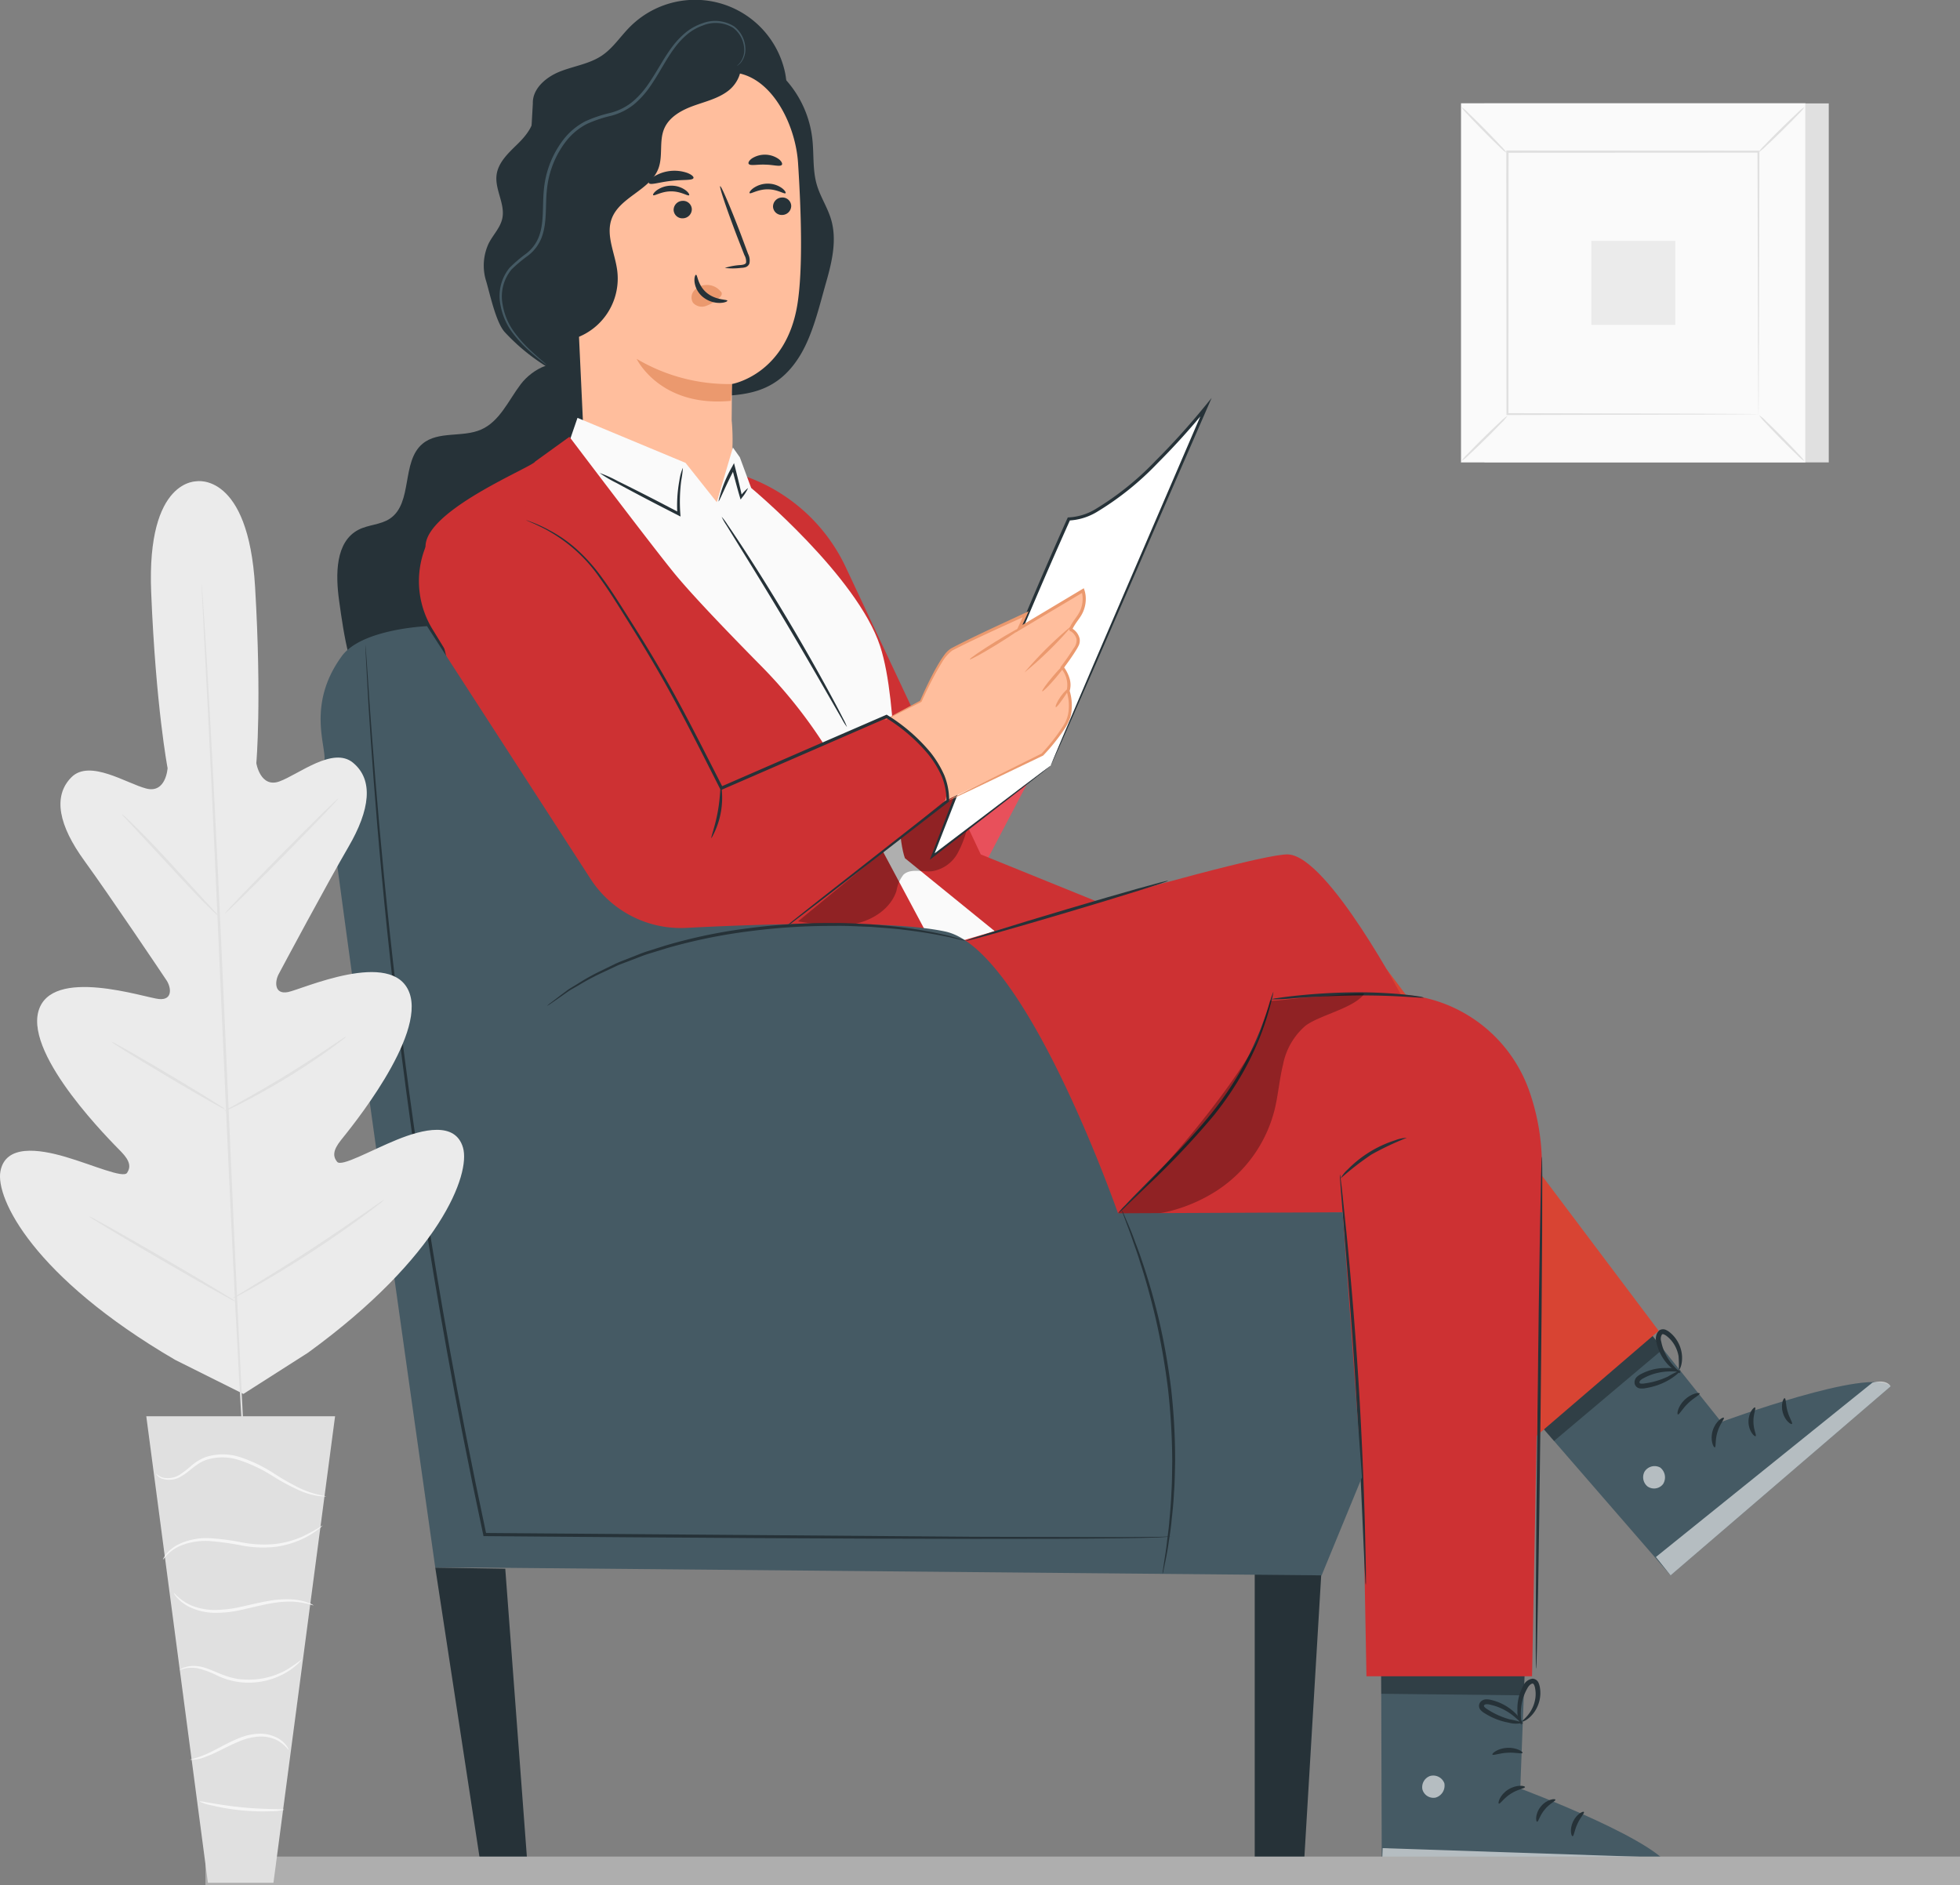 <svg xmlns="http://www.w3.org/2000/svg" width="345.175" height="331.917" viewBox="0 0 345.175 331.917">
  <rect x="0" y="0" width="345.175" height="331.917" fill="#808080" stroke="none"/>
  <g id="Group_3714" data-name="Group 3714" transform="translate(-173.325 -3823.083)">
    <g id="Group_3565" data-name="Group 3565" transform="translate(-1746 -609)">
      <g id="Group_2831" data-name="Group 2831" transform="translate(2119.315 4270.029)">
        <g id="Group_2817" data-name="Group 2817">
          <rect id="Rectangle_582" data-name="Rectangle 582" width="60.639" height="63.211" transform="translate(61.434 180.263)" fill="#e0e0e0"/>
        </g>
        <g id="Group_2818" data-name="Group 2818">
          <rect id="Rectangle_583" data-name="Rectangle 583" width="60.639" height="63.211" transform="translate(57.327 180.263)" fill="#fafafa"/>
          <path id="Path_5086" data-name="Path 5086" d="M117.985,243.493H57.309V180.244h60.676Zm-60.639-.037h60.6V180.283h-60.6Z" fill="#e0e0e0"/>
        </g>
        <g id="Group_2819" data-name="Group 2819">
          <rect id="Rectangle_584" data-name="Rectangle 584" width="44.336" height="46.216" transform="translate(65.479 188.761)" fill="#fafafa"/>
        </g>
        <g id="Group_2821" data-name="Group 2821">
          <g id="Group_2820" data-name="Group 2820">
            <path id="Path_5087" data-name="Path 5087" d="M65.479,235.284a7.206,7.206,0,0,1-1.094,1.272c-.708.747-1.7,1.758-2.818,2.857s-2.14,2.078-2.9,2.772a7.026,7.026,0,0,1-1.281,1.067,7.034,7.034,0,0,1,1.088-1.267c.708-.747,1.706-1.761,2.825-2.863s2.146-2.083,2.9-2.777A6.932,6.932,0,0,1,65.479,235.284Z" fill="#e0e0e0"/>
          </g>
        </g>
        <g id="Group_2823" data-name="Group 2823">
          <g id="Group_2822" data-name="Group 2822">
            <path id="Path_5088" data-name="Path 5088" d="M109.815,235.171a7.207,7.207,0,0,1,1.272,1.094c.747.708,1.758,1.7,2.857,2.818s2.078,2.141,2.772,2.9a7.039,7.039,0,0,1,1.067,1.281,7.034,7.034,0,0,1-1.267-1.088c-.748-.708-1.761-1.706-2.863-2.825s-2.083-2.146-2.777-2.9A6.9,6.9,0,0,1,109.815,235.171Z" fill="#e0e0e0"/>
          </g>
        </g>
        <g id="Group_2825" data-name="Group 2825">
          <g id="Group_2824" data-name="Group 2824">
            <path id="Path_5089" data-name="Path 5089" d="M109.693,188.884a7.249,7.249,0,0,1,1.094-1.272c.708-.747,1.7-1.758,2.818-2.857s2.14-2.078,2.9-2.772a7.026,7.026,0,0,1,1.281-1.067,7.033,7.033,0,0,1-1.088,1.267c-.708.748-1.706,1.761-2.825,2.863s-2.146,2.083-2.9,2.777A6.872,6.872,0,0,1,109.693,188.884Z" fill="#e0e0e0"/>
          </g>
        </g>
        <g id="Group_2827" data-name="Group 2827">
          <g id="Group_2826" data-name="Group 2826">
            <path id="Path_5090" data-name="Path 5090" d="M65.357,189a7.249,7.249,0,0,1-1.272-1.094c-.747-.708-1.758-1.7-2.857-2.818s-2.078-2.14-2.772-2.9a7.026,7.026,0,0,1-1.067-1.281A7.034,7.034,0,0,1,58.656,182c.748.708,1.761,1.706,2.863,2.824s2.083,2.146,2.778,2.9A6.856,6.856,0,0,1,65.357,189Z" fill="#e0e0e0"/>
          </g>
        </g>
        <g id="Group_2829" data-name="Group 2829">
          <g id="Group_2828" data-name="Group 2828">
            <path id="Path_5091" data-name="Path 5091" d="M109.693,234.977s-.006-.079-.01-.225,0-.37-.009-.645q-.007-.87-.02-2.495c-.011-2.189-.026-5.375-.045-9.419-.021-8.1-.051-19.625-.087-33.433l.171.171-44.21.025h0l.2-.2c-.01,16.963-.02,32.833-.028,46.216l-.168-.168,32.014.086,8.992.044,2.379.02.615.009c.139,0,.211.007.214.01a1.5,1.5,0,0,1-.195.009l-.6.009-2.347.02-8.954.044-32.122.086H65.31v-.169c-.008-13.383-.018-29.252-.028-46.216v-.2h.2l44.21.025h.171v.171c-.036,13.852-.065,25.421-.086,33.542-.02,4.028-.035,7.2-.045,9.38q-.014,1.6-.02,2.462c0,.267-.007.473-.01.626A1.317,1.317,0,0,1,109.693,234.977Z" fill="#e0e0e0"/>
          </g>
        </g>
        <g id="Group_2830" data-name="Group 2830">
          <rect id="Rectangle_585" data-name="Rectangle 585" width="14.794" height="14.794" transform="translate(80.25 204.472)" fill="#ebebeb"/>
        </g>
      </g>
      <g id="Character_1" transform="translate(1830.315 4275.553)">
        <g id="Group_3353" data-name="Group 3353" transform="translate(145.476 156.53)">
          <g id="Group_3247" data-name="Group 3247" transform="translate(2.94)">
            <g id="Group_3146" data-name="Group 3146">
              <g id="Group_3142" data-name="Group 3142" transform="translate(0 64.054)">
                <path id="Path_5177" data-name="Path 5177" d="M189.66,217.89c-2.574-2.488-6.971-.325-9.13,2.529s-3.69,6.534-6.97,7.97-7.545.2-10.3,2.487c-3.8,3.152-1.664,10.458-5.767,13.2-1.628,1.088-3.777,1.049-5.518,1.947-4.1,2.115-4.053,7.9-3.42,12.475.89,6.416,1.864,13.067,5.405,18.49s10.432,9.241,16.563,7.148c5.89-2.012,8.915-8.367,11.31-14.113q4.974-11.923,9.946-23.847c1.918-4.6,3.855-9.266,4.479-14.209s-.216-10.281-3.358-14.147" transform="translate(-148.242 -216.799)" fill="#263238"/>
              </g>
              <g id="Group_3144" data-name="Group 3144" transform="translate(33.556)">
                <g id="Group_3143" data-name="Group 3143">
                  <path id="Path_5178" data-name="Path 5178" d="M180.692,174.743c-.075-2.631,2.358-4.666,4.808-5.629s5.173-1.328,7.357-2.8c1.933-1.3,3.233-3.332,4.871-4.991a16.206,16.206,0,0,1,27.255,7.436c.941,3.748.3,8.179-2.656,10.67-3.429,2.891-8.512,2.249-12.906,1.35s-9.366-1.785-13.035.795c-2.212,1.556-3.48,4.086-4.833,6.429s-3.049,4.735-5.606,5.615-6.03-.64-6.13-3.342" transform="translate(-179.816 -156.53)" fill="#263238"/>
                </g>
              </g>
              <g id="Group_3145" data-name="Group 3145" transform="translate(25.801 7.893)">
                <path id="Path_5179" data-name="Path 5179" d="M181.327,175.721c.289,2.206-1.306,4.181-2.9,5.738s-3.385,3.21-3.664,5.416c-.327,2.577,1.554,5.116,1.009,7.657-.346,1.613-1.6,2.856-2.362,4.319a9.172,9.172,0,0,0-.468,6.763c.656,2.221,1.7,7.182,3.243,8.908A35.65,35.65,0,0,0,193.5,224.851c6.243,1.434,12.727,1.442,19.12,1.049,5.234-.322,11.253-.082,15.613-7.282,2.258-3.729,3.378-8.687,4.578-12.879,1.034-3.609,1.928-7.474.853-11.07-.626-2.1-1.886-3.959-2.5-6.058-.772-2.621-.49-5.424-.8-8.14a18.674,18.674,0,0,0-26.57-14.745" transform="translate(-172.519 -163.956)" fill="#263238"/>
              </g>
            </g>
            <g id="Group_3246" data-name="Group 3246" transform="translate(28.588 3.7)">
              <g id="Group_3147" data-name="Group 3147" transform="translate(12.291 9.046)">
                <path id="Path_5180" data-name="Path 5180" d="M226.966,184.48c-.49-7.51-5.487-16.716-12.97-15.907l-23.358,5.958a4.4,4.4,0,0,0-3.93,4.475l2.626,56.35-.162.035s5.324,15.9,20.769,11.039c3.063-.963,4.461-4.313,5.068-7.758l.158.02c.005-.409.011-.79.016-1.181a36.884,36.884,0,0,0,.091-7.738h0c.044-4.55.039-6.416.041-6.374,0,0,9.593-1.614,11.554-14.139C227.845,203.033,227.51,192.824,226.966,184.48Z" transform="translate(-186.706 -168.523)" fill="#ffbe9d"/>
              </g>
              <g id="Group_3243" data-name="Group 3243" transform="translate(7.48 6.375)">
                <g id="Group_3240" data-name="Group 3240" transform="translate(16.643 17.16)">
                  <g id="Group_3239" data-name="Group 3239">
                    <g id="Group_3238" data-name="Group 3238">
                      <g id="Group_3237" data-name="Group 3237">
                        <g id="Group_3220" data-name="Group 3220" transform="translate(0 5.102)">
                          <g id="Group_3219" data-name="Group 3219">
                            <g id="Group_3218" data-name="Group 3218">
                              <g id="Group_3165" data-name="Group 3165" transform="translate(19.877)">
                                <g id="Group_3155" data-name="Group 3155" transform="translate(4.142 2.436)">
                                  <g id="Group_3154" data-name="Group 3154">
                                    <g id="Group_3153" data-name="Group 3153">
                                      <g id="Group_3152" data-name="Group 3152">
                                        <g id="Group_3151" data-name="Group 3151">
                                          <g id="Group_3150" data-name="Group 3150">
                                            <g id="Group_3149" data-name="Group 3149">
                                              <g id="Group_3148" data-name="Group 3148">
                                                <path id="Path_5181" data-name="Path 5181" d="M223.644,190.7a1.606,1.606,0,0,1-1.545,1.624,1.537,1.537,0,0,1-1.659-1.444,1.605,1.605,0,0,1,1.543-1.624A1.537,1.537,0,0,1,223.644,190.7Z" transform="translate(-220.439 -189.249)" fill="#263238"/>
                                              </g>
                                            </g>
                                          </g>
                                        </g>
                                      </g>
                                    </g>
                                  </g>
                                </g>
                                <g id="Group_3164" data-name="Group 3164">
                                  <g id="Group_3163" data-name="Group 3163">
                                    <g id="Group_3162" data-name="Group 3162">
                                      <g id="Group_3161" data-name="Group 3161">
                                        <g id="Group_3160" data-name="Group 3160">
                                          <g id="Group_3159" data-name="Group 3159">
                                            <g id="Group_3158" data-name="Group 3158">
                                              <g id="Group_3157" data-name="Group 3157">
                                                <g id="Group_3156" data-name="Group 3156">
                                                  <path id="Path_5182" data-name="Path 5182" d="M222.889,188.638c-.2.209-1.417-.688-3.145-.679-1.726-.017-2.992.876-3.181.664-.091-.094.111-.472.661-.876a4.413,4.413,0,0,1,2.545-.791,4.241,4.241,0,0,1,2.5.8C222.806,188.165,222.987,188.544,222.889,188.638Z" transform="translate(-216.542 -186.957)" fill="#263238"/>
                                                </g>
                                              </g>
                                            </g>
                                          </g>
                                        </g>
                                      </g>
                                    </g>
                                  </g>
                                </g>
                              </g>
                              <g id="Group_3183" data-name="Group 3183" transform="translate(2.893 0.359)">
                                <g id="Group_3173" data-name="Group 3173" transform="translate(3.622 2.67)">
                                  <g id="Group_3172" data-name="Group 3172">
                                    <g id="Group_3171" data-name="Group 3171">
                                      <g id="Group_3170" data-name="Group 3170">
                                        <g id="Group_3169" data-name="Group 3169">
                                          <g id="Group_3168" data-name="Group 3168">
                                            <g id="Group_3167" data-name="Group 3167">
                                              <g id="Group_3166" data-name="Group 3166">
                                                <path id="Path_5183" data-name="Path 5183" d="M207.174,191.255a1.606,1.606,0,0,1-1.545,1.624,1.537,1.537,0,0,1-1.659-1.444,1.605,1.605,0,0,1,1.543-1.624A1.536,1.536,0,0,1,207.174,191.255Z" transform="translate(-203.969 -189.807)" fill="#263238"/>
                                              </g>
                                            </g>
                                          </g>
                                        </g>
                                      </g>
                                    </g>
                                  </g>
                                </g>
                                <g id="Group_3182" data-name="Group 3182">
                                  <g id="Group_3181" data-name="Group 3181">
                                    <g id="Group_3180" data-name="Group 3180">
                                      <g id="Group_3179" data-name="Group 3179">
                                        <g id="Group_3178" data-name="Group 3178">
                                          <g id="Group_3177" data-name="Group 3177">
                                            <g id="Group_3176" data-name="Group 3176">
                                              <g id="Group_3175" data-name="Group 3175">
                                                <g id="Group_3174" data-name="Group 3174">
                                                  <path id="Path_5184" data-name="Path 5184" d="M206.908,188.976c-.2.209-1.419-.688-3.146-.679-1.726-.017-2.992.876-3.18.664-.091-.094.108-.472.661-.875a4.405,4.405,0,0,1,2.545-.792,4.236,4.236,0,0,1,2.5.8C206.824,188.5,207.006,188.883,206.908,188.976Z" transform="translate(-200.561 -187.295)" fill="#263238"/>
                                                </g>
                                              </g>
                                            </g>
                                          </g>
                                        </g>
                                      </g>
                                    </g>
                                  </g>
                                </g>
                              </g>
                              <g id="Group_3192" data-name="Group 3192" transform="translate(14.698 0.445)">
                                <g id="Group_3191" data-name="Group 3191">
                                  <g id="Group_3190" data-name="Group 3190">
                                    <g id="Group_3189" data-name="Group 3189">
                                      <g id="Group_3188" data-name="Group 3188">
                                        <g id="Group_3187" data-name="Group 3187">
                                          <g id="Group_3186" data-name="Group 3186">
                                            <g id="Group_3185" data-name="Group 3185">
                                              <g id="Group_3184" data-name="Group 3184">
                                                <path id="Path_5185" data-name="Path 5185" d="M212.51,201.773a11.4,11.4,0,0,1,2.806-.512c.441-.047.859-.135.932-.437a2.243,2.243,0,0,0-.3-1.307q-.627-1.6-1.313-3.357c-1.823-4.779-3.143-8.71-2.95-8.782s1.828,3.744,3.651,8.524q.658,1.768,1.257,3.378a2.552,2.552,0,0,1,.233,1.731,1.105,1.105,0,0,1-.725.646,3,3,0,0,1-.749.106A11.3,11.3,0,0,1,212.51,201.773Z" transform="translate(-211.669 -187.376)" fill="#263238"/>
                                              </g>
                                            </g>
                                          </g>
                                        </g>
                                      </g>
                                    </g>
                                  </g>
                                </g>
                              </g>
                              <g id="Group_3200" data-name="Group 3200" transform="translate(0 30.851)">
                                <g id="Group_3199" data-name="Group 3199">
                                  <g id="Group_3198" data-name="Group 3198">
                                    <g id="Group_3197" data-name="Group 3197">
                                      <g id="Group_3196" data-name="Group 3196">
                                        <g id="Group_3195" data-name="Group 3195">
                                          <g id="Group_3194" data-name="Group 3194">
                                            <g id="Group_3193" data-name="Group 3193">
                                              <path id="Path_5186" data-name="Path 5186" d="M214.617,220.421a31.847,31.847,0,0,1-16.778-4.436s4.087,8.592,16.616,7.393Z" transform="translate(-197.839 -215.985)" fill="#eb996e"/>
                                            </g>
                                          </g>
                                        </g>
                                      </g>
                                    </g>
                                  </g>
                                </g>
                              </g>
                              <g id="Group_3208" data-name="Group 3208" transform="translate(9.665 17.838)">
                                <g id="Group_3207" data-name="Group 3207">
                                  <g id="Group_3206" data-name="Group 3206">
                                    <g id="Group_3205" data-name="Group 3205">
                                      <g id="Group_3204" data-name="Group 3204">
                                        <g id="Group_3203" data-name="Group 3203">
                                          <g id="Group_3202" data-name="Group 3202">
                                            <g id="Group_3201" data-name="Group 3201">
                                              <path id="Path_5187" data-name="Path 5187" d="M212.085,204.91a3.114,3.114,0,0,0-2.793-1.15,2.843,2.843,0,0,0-1.961,1.057,1.8,1.8,0,0,0-.133,2.06,2.089,2.089,0,0,0,2.266.568,6.528,6.528,0,0,0,2.205-1.323,1.909,1.909,0,0,0,.492-.512.577.577,0,0,0,0-.643" transform="translate(-206.933 -203.741)" fill="#eb996e"/>
                                            </g>
                                          </g>
                                        </g>
                                      </g>
                                    </g>
                                  </g>
                                </g>
                              </g>
                              <g id="Group_3217" data-name="Group 3217" transform="translate(10.177 16.048)">
                                <g id="Group_3216" data-name="Group 3216">
                                  <g id="Group_3215" data-name="Group 3215">
                                    <g id="Group_3214" data-name="Group 3214">
                                      <g id="Group_3213" data-name="Group 3213">
                                        <g id="Group_3212" data-name="Group 3212">
                                          <g id="Group_3211" data-name="Group 3211">
                                            <g id="Group_3210" data-name="Group 3210">
                                              <g id="Group_3209" data-name="Group 3209">
                                                <path id="Path_5188" data-name="Path 5188" d="M207.695,202.057c.281-.017.288,1.859,1.9,3.187s3.6,1.117,3.619,1.378c.027.118-.444.366-1.288.39a4.674,4.674,0,0,1-3.022-1.045,4.07,4.07,0,0,1-1.471-2.672C207.358,202.512,207.566,202.046,207.695,202.057Z" transform="translate(-207.415 -202.057)" fill="#263238"/>
                                              </g>
                                            </g>
                                          </g>
                                        </g>
                                      </g>
                                    </g>
                                  </g>
                                </g>
                              </g>
                            </g>
                          </g>
                        </g>
                        <g id="Group_3228" data-name="Group 3228" transform="translate(2.126 2.828)">
                          <g id="Group_3227" data-name="Group 3227">
                            <g id="Group_3226" data-name="Group 3226">
                              <g id="Group_3225" data-name="Group 3225">
                                <g id="Group_3224" data-name="Group 3224">
                                  <g id="Group_3223" data-name="Group 3223">
                                    <g id="Group_3222" data-name="Group 3222">
                                      <g id="Group_3221" data-name="Group 3221">
                                        <path id="Path_5189" data-name="Path 5189" d="M207.724,186.105c-.169.47-1.895.251-3.922.5-2.032.208-3.666.806-3.936.385-.12-.2.164-.644.824-1.1a6.875,6.875,0,0,1,5.987-.674C207.422,185.514,207.8,185.882,207.724,186.105Z" transform="translate(-199.84 -184.817)" fill="#263238"/>
                                      </g>
                                    </g>
                                  </g>
                                </g>
                              </g>
                            </g>
                          </g>
                        </g>
                        <g id="Group_3236" data-name="Group 3236" transform="translate(19.693)">
                          <g id="Group_3235" data-name="Group 3235">
                            <g id="Group_3234" data-name="Group 3234">
                              <g id="Group_3233" data-name="Group 3233">
                                <g id="Group_3232" data-name="Group 3232">
                                  <g id="Group_3231" data-name="Group 3231">
                                    <g id="Group_3230" data-name="Group 3230">
                                      <g id="Group_3229" data-name="Group 3229">
                                        <path id="Path_5190" data-name="Path 5190" d="M222.254,183.939c-.3.393-1.494-.012-2.926-.028-1.43-.067-2.643.269-2.923-.14-.123-.2.067-.592.6-.965a4.238,4.238,0,0,1,4.712.135C222.221,183.344,222.387,183.748,222.254,183.939Z" transform="translate(-216.369 -182.156)" fill="#263238"/>
                                      </g>
                                    </g>
                                  </g>
                                </g>
                              </g>
                            </g>
                          </g>
                        </g>
                      </g>
                    </g>
                  </g>
                </g>
                <g id="Group_3242" data-name="Group 3242">
                  <g id="Group_3241" data-name="Group 3241">
                    <path id="Path_5191" data-name="Path 5191" d="M182.179,215.882a11.118,11.118,0,0,0,13.226-12.3c-.389-3.076-2.047-6.2-.981-9.114,1.409-3.848,6.8-5.032,8.236-8.872.832-2.232.085-4.843,1.029-7.03.886-2.057,3.05-3.24,5.157-4s4.365-1.287,6.133-2.661,2.872-3.968,1.73-5.9a118.636,118.636,0,0,0-27.36,6.648c-2.044.763-4.19,1.68-5.4,3.5-1.279,1.923-1.218,4.405-1.11,6.71q.788,16.865,1.574,33.728" transform="translate(-182.179 -166.01)" fill="#263238"/>
                  </g>
                </g>
              </g>
              <g id="Group_3245" data-name="Group 3245">
                <g id="Group_3244" data-name="Group 3244">
                  <path id="Path_5192" data-name="Path 5192" d="M183.406,220.563a.792.792,0,0,1-.2-.13l-.557-.424c-.485-.379-1.2-.943-2.075-1.717a22.071,22.071,0,0,1-2.944-3.1,11.551,11.551,0,0,1-2.341-5.155,7.835,7.835,0,0,1,1.615-6.588,25.3,25.3,0,0,1,2.917-2.487,6.806,6.806,0,0,0,2.275-3.1c.927-2.553.513-5.508.871-8.528a16.977,16.977,0,0,1,3.55-8.628,11.71,11.71,0,0,1,3.713-3.034,22.941,22.941,0,0,1,4.382-1.479,10.2,10.2,0,0,0,3.845-1.895,15.105,15.105,0,0,0,2.791-3.078c1.572-2.234,2.736-4.615,4.233-6.6a14.309,14.309,0,0,1,2.468-2.62,9.417,9.417,0,0,1,2.925-1.593,6.234,6.234,0,0,1,5.561.554,5.12,5.12,0,0,1,1.975,3.748,3.733,3.733,0,0,1-.754,2.578,2.346,2.346,0,0,1-.51.489.8.8,0,0,1-.2.133c-.005-.007.05-.067.164-.176a2.758,2.758,0,0,0,.458-.512,3.714,3.714,0,0,0,.628-2.5,4.924,4.924,0,0,0-1.941-3.513,5.928,5.928,0,0,0-5.258-.436,9.064,9.064,0,0,0-2.782,1.555,14.017,14.017,0,0,0-2.368,2.56c-1.452,1.952-2.591,4.327-4.185,6.619a15.574,15.574,0,0,1-2.876,3.195,10.719,10.719,0,0,1-4.023,2,22.715,22.715,0,0,0-4.284,1.449,11.187,11.187,0,0,0-3.538,2.9A16.517,16.517,0,0,0,183.5,189.4c-.365,2.921.058,5.92-.93,8.635a7.3,7.3,0,0,1-2.443,3.3,25.437,25.437,0,0,0-2.885,2.419,7.452,7.452,0,0,0-1.571,6.222,11.318,11.318,0,0,0,2.2,5.032,23.052,23.052,0,0,0,2.841,3.124c.851.795,1.54,1.385,2,1.792A6.224,6.224,0,0,1,183.406,220.563Z" transform="translate(-175.141 -160.012)" fill="#455a64"/>
                </g>
              </g>
            </g>
          </g>
          <g id="Group_3252" data-name="Group 3252" transform="translate(18.468 73.577)">
            <path id="Path_5193" data-name="Path 5193" d="M256.759,301.6l18.446-35.112-9.049-9.718-23.283,22.388,6.531,17.981Z" transform="translate(-157.828 -223.813)" fill="#e8505b"/>
            <path id="Path_5194" data-name="Path 5194" d="M216.061,235.518h0a30.859,30.859,0,0,1,17.447,15.9l23.789,50.6,20.488,8.31-18.041,5.2-16.069-11.783Z" transform="translate(-159.512 -225.147)" fill="#cd3133"/>
            <path id="Path_5195" data-name="Path 5195" d="M261.672,316.136l-8.632,6.654L209.979,278.5l-24.618-44.466,2.846-8.271,19.032,7.927,5.5,6.925,2.839-9.636,1.222,1.731,1.986,5.385s18.689,15.549,22.721,27.876c3.366,10.29,2.312,31.55,4.362,37.326Z" transform="translate(-161.439 -225.76)" fill="#fafafa"/>
            <path id="Path_5196" data-name="Path 5196" d="M182.165,233.257c-.288.865-18.408,8.144-19.274,14.489s13.021,55.4,13.021,55.4l22.012,19.447h56.528L236.52,289.021A85.193,85.193,0,0,0,222.01,269.3c-5.307-5.377-11.729-12.029-15.034-16-3.583-4.3-18.773-24.4-18.773-24.4Z" transform="translate(-162.853 -225.563)" fill="#cd3133"/>
            <g id="Group_3248" data-name="Group 3248" transform="translate(30.653 8.783)">
              <path id="Path_5197" data-name="Path 5197" d="M191.7,234.943a22.114,22.114,0,0,1,3.2,1.437c1.946.951,4.618,2.3,7.552,3.818l3.329,1.739-.383.252a24.137,24.137,0,0,1,.358-5.924,8.308,8.308,0,0,1,.621-2.24,21.275,21.275,0,0,1-.3,2.291,28.944,28.944,0,0,0-.156,5.837l.036.466-.419-.215-3.342-1.714c-2.934-1.519-5.578-2.922-7.478-3.962A22.181,22.181,0,0,1,191.7,234.943Z" transform="translate(-191.694 -234.024)" fill="#263238"/>
            </g>
            <g id="Group_3249" data-name="Group 3249" transform="translate(51.584 7.967)">
              <path id="Path_5198" data-name="Path 5198" d="M216.619,237.643a7.558,7.558,0,0,1-1.093,1.72l-.227.317-.115-.389c-.36-1.211-.823-2.9-1.3-4.775-.037-.146-.073-.29-.108-.425l.512.061c-1.7,3.211-2.738,5.9-2.885,5.846a22.249,22.249,0,0,1,2.4-6.1l.334-.638.179.7c.034.135.071.28.108.425.477,1.875.879,3.579,1.141,4.815l-.342-.072A7.5,7.5,0,0,1,216.619,237.643Z" transform="translate(-211.389 -233.256)" fill="#263238"/>
            </g>
            <g id="Group_3250" data-name="Group 3250" transform="translate(52.147 17.413)">
              <path id="Path_5199" data-name="Path 5199" d="M234,279.176a9.955,9.955,0,0,1-.9-1.437c-.593-1.031-1.37-2.377-2.305-4-1.94-3.385-4.632-8.052-7.678-13.163s-5.875-9.7-7.931-13.016c-.985-1.6-1.8-2.921-2.425-3.932a10.019,10.019,0,0,1-.834-1.478,9.974,9.974,0,0,1,1.015,1.361c.624.9,1.5,2.207,2.575,3.84,2.142,3.264,5.024,7.824,8.076,12.943s5.691,9.819,7.544,13.256c.928,1.717,1.662,3.116,2.153,4.092A9.986,9.986,0,0,1,234,279.176Z" transform="translate(-211.919 -242.144)" fill="#263238"/>
            </g>
            <g id="Group_3251" data-name="Group 3251" transform="translate(64.297 65.944)" opacity="0.3">
              <path id="Path_5200" data-name="Path 5200" d="M224.572,310.506c3.284.557,6.652,1.115,9.924.491s6.481-2.686,7.506-5.855a6.2,6.2,0,0,1,1.226-2.831c1.264-1.169,3.277-.451,4.991-.607a6.275,6.275,0,0,0,4.551-3.186,18.541,18.541,0,0,0,1.9-5.415,8.257,8.257,0,0,0,.337-2.812,2.805,2.805,0,0,0-1.47-2.289c-1.294-.583-2.754.266-3.907,1.1-9.319,6.713-17.813,14.49-26.283,22.247" transform="translate(-223.351 -287.809)"/>
            </g>
          </g>
          <g id="Group_3291" data-name="Group 3291" transform="translate(210.831 229.811)">
            <g id="Group_3279" data-name="Group 3279">
              <g id="Group_3255" data-name="Group 3255">
                <g id="Group_3254" data-name="Group 3254">
                  <g id="Group_3253" data-name="Group 3253">
                    <path id="Path_5201" data-name="Path 5201" d="M363.252,372.764l16.429,20.579s26.435-9.786,29.841-6.278l-38.759,33.284-26.912-31.015Z" transform="translate(-343.851 -372.764)" fill="#455a64"/>
                  </g>
                </g>
              </g>
              <g id="Group_3259" data-name="Group 3259" transform="translate(22.077 28.362)" opacity="0.6">
                <g id="Group_3258" data-name="Group 3258">
                  <g id="Group_3257" data-name="Group 3257">
                    <g id="Group_3256" data-name="Group 3256">
                      <path id="Path_5202" data-name="Path 5202" d="M364.949,400.281a2.087,2.087,0,0,0,.457,2.746,2.007,2.007,0,0,0,2.726-.428,2.2,2.2,0,0,0-.5-2.906,2.082,2.082,0,0,0-2.787.761" transform="translate(-364.624 -399.451)" fill="#fff"/>
                    </g>
                  </g>
                </g>
              </g>
              <g id="Group_3262" data-name="Group 3262" transform="translate(24.322 13.456)" opacity="0.6">
                <g id="Group_3261" data-name="Group 3261">
                  <g id="Group_3260" data-name="Group 3260">
                    <path id="Path_5203" data-name="Path 5203" d="M369.326,419.556l-2.59-3.233,38.13-30.705s2.37-.731,3.218.651Z" transform="translate(-366.736 -385.425)" fill="#fff"/>
                  </g>
                </g>
              </g>
              <g id="Group_3266" data-name="Group 3266" transform="translate(34.139 19.809)">
                <g id="Group_3265" data-name="Group 3265">
                  <g id="Group_3264" data-name="Group 3264">
                    <g id="Group_3263" data-name="Group 3263">
                      <path id="Path_5204" data-name="Path 5204" d="M378.123,391.437c.156.194-.716,1.093-1.125,2.5-.445,1.4-.221,2.629-.46,2.7-.206.113-.9-1.26-.371-2.957C376.676,391.985,378.015,391.228,378.123,391.437Z" transform="translate(-375.973 -391.403)" fill="#263238"/>
                    </g>
                  </g>
                </g>
              </g>
              <g id="Group_3270" data-name="Group 3270" transform="translate(40.63 18.014)">
                <g id="Group_3269" data-name="Group 3269">
                  <g id="Group_3268" data-name="Group 3268">
                    <g id="Group_3267" data-name="Group 3267">
                      <path id="Path_5205" data-name="Path 5205" d="M383.248,389.733c.2.147-.342,1.172-.3,2.524.005,1.354.587,2.359.39,2.512-.152.183-1.235-.814-1.258-2.5S383.09,389.556,383.248,389.733Z" transform="translate(-382.081 -389.714)" fill="#263238"/>
                    </g>
                  </g>
                </g>
              </g>
              <g id="Group_3274" data-name="Group 3274" transform="translate(46.517 16.389)">
                <g id="Group_3273" data-name="Group 3273">
                  <g id="Group_3272" data-name="Group 3272">
                    <g id="Group_3271" data-name="Group 3271">
                      <path id="Path_5206" data-name="Path 5206" d="M389.389,392.711c-.138.189-1.214-.531-1.616-1.984s.126-2.627.342-2.538c.24.064.143,1.113.493,2.3C388.928,391.687,389.56,392.532,389.389,392.711Z" transform="translate(-387.62 -388.185)" fill="#263238"/>
                    </g>
                  </g>
                </g>
              </g>
              <g id="Group_3278" data-name="Group 3278" transform="translate(28.123 15.48)">
                <g id="Group_3277" data-name="Group 3277">
                  <g id="Group_3276" data-name="Group 3276">
                    <g id="Group_3275" data-name="Group 3275">
                      <path id="Path_5207" data-name="Path 5207" d="M374.213,387.418c.069.241-1.023.726-2.031,1.716-1.028.97-1.552,2.045-1.79,1.967-.226-.043-.016-1.441,1.187-2.591S374.179,387.19,374.213,387.418Z" transform="translate(-370.313 -387.329)" fill="#263238"/>
                    </g>
                  </g>
                </g>
              </g>
            </g>
            <g id="Group_3282" data-name="Group 3282" transform="translate(3.608 4.08)" opacity="0.3">
              <g id="Group_3281" data-name="Group 3281">
                <g id="Group_3280" data-name="Group 3280">
                  <path id="Path_5208" data-name="Path 5208" d="M366.289,376.6l2.932,3.663-19.2,16.185-2.777-3.184Z" transform="translate(-347.246 -376.603)"/>
                </g>
              </g>
            </g>
            <g id="Group_3286" data-name="Group 3286" transform="translate(20.556 11.077)">
              <g id="Group_3285" data-name="Group 3285">
                <g id="Group_3284" data-name="Group 3284">
                  <g id="Group_3283" data-name="Group 3283">
                    <path id="Path_5209" data-name="Path 5209" d="M371.27,383.587c.069.077-.578.835-1.949,1.658a11.475,11.475,0,0,1-2.567,1.12,12.108,12.108,0,0,1-1.623.367,3.165,3.165,0,0,1-.978.047,1.09,1.09,0,0,1-.952-.933,1.369,1.369,0,0,1,.458-1.145,3.328,3.328,0,0,1,.814-.524,9.306,9.306,0,0,1,1.562-.623,9.068,9.068,0,0,1,2.8-.362,4.274,4.274,0,0,1,2.5.6c-.032.136-.979-.081-2.484.018a10.292,10.292,0,0,0-2.569.51,9.665,9.665,0,0,0-1.409.613c-.5.244-.854.543-.8.816.022.1.04.134.23.181a2.576,2.576,0,0,0,.717-.037,13.431,13.431,0,0,0,1.528-.293,14.188,14.188,0,0,0,2.494-.893A17.5,17.5,0,0,1,371.27,383.587Z" transform="translate(-363.193 -383.187)" fill="#263238"/>
                  </g>
                </g>
              </g>
            </g>
            <g id="Group_3290" data-name="Group 3290" transform="translate(24.324 4.254)">
              <g id="Group_3289" data-name="Group 3289">
                <g id="Group_3288" data-name="Group 3288">
                  <g id="Group_3287" data-name="Group 3287">
                    <path id="Path_5210" data-name="Path 5210" d="M371.034,384.473c-.043.086-1-.27-2.122-1.436a8.282,8.282,0,0,1-2.078-3.956,2.113,2.113,0,0,1,.4-2.044,1.2,1.2,0,0,1,1.275-.155,3.45,3.45,0,0,1,.81.54,5.7,5.7,0,0,1,1.124,1.306,5.877,5.877,0,0,1,.893,2.718c.105,1.655-.49,2.559-.561,2.508a21,21,0,0,0-.048-2.436,5.871,5.871,0,0,0-.952-2.351,5.234,5.234,0,0,0-1-1.09c-.414-.36-.854-.559-.972-.385a1.457,1.457,0,0,0-.133,1.218,8.445,8.445,0,0,0,.422,1.466,9.2,9.2,0,0,0,1.287,2.259C370.3,383.821,371.112,384.356,371.034,384.473Z" transform="translate(-366.738 -376.767)" fill="#263238"/>
                  </g>
                </g>
              </g>
            </g>
          </g>
          <g id="Group_3330" data-name="Group 3330" transform="translate(186.755 288.504)">
            <g id="Group_3318" data-name="Group 3318">
              <g id="Group_3294" data-name="Group 3294">
                <g id="Group_3293" data-name="Group 3293">
                  <g id="Group_3292" data-name="Group 3292">
                    <path id="Path_5211" data-name="Path 5211" d="M346.712,428.109l-1,26.314s26.411,9.852,26.7,14.731l-51.089-.1-.129-41.064Z" transform="translate(-321.198 -427.989)" fill="#455a64"/>
                  </g>
                </g>
              </g>
              <g id="Group_3298" data-name="Group 3298" transform="translate(7.233 24.103)" opacity="0.6">
                <g id="Group_3297" data-name="Group 3297">
                  <g id="Group_3296" data-name="Group 3296">
                    <g id="Group_3295" data-name="Group 3295">
                      <path id="Path_5212" data-name="Path 5212" d="M329.494,450.754a2.086,2.086,0,0,0-1.446,2.379,2.006,2.006,0,0,0,2.345,1.455,2.2,2.2,0,0,0,1.52-2.526,2.082,2.082,0,0,0-2.607-1.245" transform="translate(-328.004 -450.668)" fill="#fff"/>
                    </g>
                  </g>
                </g>
              </g>
              <g id="Group_3301" data-name="Group 3301" transform="translate(0.128 36.925)" opacity="0.6">
                <g id="Group_3300" data-name="Group 3300">
                  <g id="Group_3299" data-name="Group 3299">
                    <path id="Path_5213" data-name="Path 5213" d="M321.318,466.872l.149-4.14,48.929,1.644s2.272.995,2.013,2.6Z" transform="translate(-321.318 -462.732)" fill="#fff"/>
                  </g>
                </g>
              </g>
              <g id="Group_3305" data-name="Group 3305" transform="translate(20.684 25.943)">
                <g id="Group_3304" data-name="Group 3304">
                  <g id="Group_3303" data-name="Group 3303">
                    <g id="Group_3302" data-name="Group 3302">
                      <path id="Path_5214" data-name="Path 5214" d="M345.321,452.632c-.008.25-1.256.361-2.485,1.161-1.251.768-1.885,1.846-2.114,1.748-.23-.049.145-1.54,1.651-2.482S345.376,452.4,345.321,452.632Z" transform="translate(-340.66 -452.4)" fill="#263238"/>
                    </g>
                  </g>
                </g>
              </g>
              <g id="Group_3309" data-name="Group 3309" transform="translate(27.306 28.301)">
                <g id="Group_3308" data-name="Group 3308">
                  <g id="Group_3307" data-name="Group 3307">
                    <g id="Group_3306" data-name="Group 3306">
                      <path id="Path_5215" data-name="Path 5215" d="M350.285,454.719c.056.242-1.025.664-1.875,1.717-.88,1.029-1.1,2.169-1.344,2.157-.235.038-.4-1.423.677-2.713S350.279,454.482,350.285,454.719Z" transform="translate(-346.891 -454.618)" fill="#263238"/>
                    </g>
                  </g>
                </g>
              </g>
              <g id="Group_3313" data-name="Group 3313" transform="translate(33.433 30.52)">
                <g id="Group_3312" data-name="Group 3312">
                  <g id="Group_3311" data-name="Group 3311">
                    <g id="Group_3310" data-name="Group 3310">
                      <path id="Path_5216" data-name="Path 5216" d="M352.954,461.007c-.226.053-.572-1.195.072-2.559s1.811-1.907,1.916-1.7c.14.205-.619.937-1.13,2.065C353.275,459.933,353.2,460.984,352.954,461.007Z" transform="translate(-352.656 -456.706)" fill="#263238"/>
                    </g>
                  </g>
                </g>
              </g>
              <g id="Group_3317" data-name="Group 3317" transform="translate(19.595 19.253)">
                <g id="Group_3316" data-name="Group 3316">
                  <g id="Group_3315" data-name="Group 3315">
                    <g id="Group_3314" data-name="Group 3314">
                      <path id="Path_5217" data-name="Path 5217" d="M344.948,447.005c-.105.227-1.249-.119-2.659-.025-1.412.065-2.51.536-2.64.321-.145-.181.929-1.1,2.591-1.187S345.071,446.81,344.948,447.005Z" transform="translate(-339.636 -446.105)" fill="#263238"/>
                    </g>
                  </g>
                </g>
              </g>
            </g>
            <g id="Group_3321" data-name="Group 3321" transform="translate(0.006 5.331)" opacity="0.3">
              <g id="Group_3320" data-name="Group 3320">
                <g id="Group_3319" data-name="Group 3319">
                  <path id="Path_5218" data-name="Path 5218" d="M346.508,433.005l-.171,4.69-25.109-.277-.023-4.227Z" transform="translate(-321.204 -433.005)"/>
                </g>
              </g>
            </g>
            <g id="Group_3325" data-name="Group 3325" transform="translate(17.247 10.714)">
              <g id="Group_3324" data-name="Group 3324">
                <g id="Group_3323" data-name="Group 3323">
                  <g id="Group_3322" data-name="Group 3322">
                    <path id="Path_5219" data-name="Path 5219" d="M345.19,442.2a4.8,4.8,0,0,1-2.559-.019,11.516,11.516,0,0,1-2.675-.827,12.18,12.18,0,0,1-1.468-.782,3.208,3.208,0,0,1-.772-.6,1.089,1.089,0,0,1-.112-1.328,1.371,1.371,0,0,1,1.094-.568,3.342,3.342,0,0,1,.96.135,9.2,9.2,0,0,1,1.59.549,9,9,0,0,1,2.356,1.553c1.183,1.1,1.586,2.033,1.5,2.081-.113.082-.688-.7-1.893-1.609a10.25,10.25,0,0,0-2.28-1.29,9.551,9.551,0,0,0-1.468-.456c-.541-.143-1-.149-1.14.092-.051.091-.057.128.055.287a2.53,2.53,0,0,0,.568.44,13.169,13.169,0,0,0,1.35.775,14.118,14.118,0,0,0,2.472.953A17.521,17.521,0,0,1,345.19,442.2Z" transform="translate(-337.426 -438.07)" fill="#263238"/>
                  </g>
                </g>
              </g>
            </g>
            <g id="Group_3329" data-name="Group 3329" transform="translate(24.005 7.084)">
              <g id="Group_3328" data-name="Group 3328">
                <g id="Group_3327" data-name="Group 3327">
                  <g id="Group_3326" data-name="Group 3326">
                    <path id="Path_5220" data-name="Path 5220" d="M344.464,442.769a4.083,4.083,0,0,1-.67-2.473,8.268,8.268,0,0,1,1.009-4.352,2.114,2.114,0,0,1,1.635-1.289,1.193,1.193,0,0,1,1.067.716,3.51,3.51,0,0,1,.261.938,5.669,5.669,0,0,1,0,1.723,5.884,5.884,0,0,1-1.1,2.641c-1,1.321-2.043,1.618-2.064,1.533-.083-.125.788-.6,1.554-1.877a5.891,5.891,0,0,0,.814-2.4,5.267,5.267,0,0,0-.045-1.479c-.079-.543-.282-.982-.486-.927-.254,0-.687.4-.9.836a8.471,8.471,0,0,0-.637,1.386,9.194,9.194,0,0,0-.5,2.552C344.336,441.8,344.6,442.73,344.464,442.769Z" transform="translate(-343.785 -434.654)" fill="#263238"/>
                  </g>
                </g>
              </g>
            </g>
          </g>
          <g id="Group_3332" data-name="Group 3332" transform="translate(107.291 70.058)">
            <path id="Path_5221" data-name="Path 5221" d="M267.7,287.109l27.321-63.1s-15.848,19.842-24.14,19.658c0,0-9.155,20.209-15.06,36.221L246.826,303.1Z" transform="translate(-246.403 -222.351)" fill="#fff"/>
            <g id="Group_3331" data-name="Group 3331">
              <path id="Path_5222" data-name="Path 5222" d="M267.723,287.207a2.758,2.758,0,0,1-.345.3c-.256.2-.606.484-1.055.841l-4.107,3.211-15.25,11.8-.538.417.243-.637c2.923-7.618,6.4-16.7,10.286-26.815s8.538-21.151,13.694-32.666l.072-.163h.185a10.093,10.093,0,0,0,4.635-1.423,51.221,51.221,0,0,0,10.609-8.518,127.95,127.95,0,0,0,8.683-9.607l1.219-1.492-.768,1.763-19.7,45.241c-2.447,5.569-4.4,10.012-5.751,13.087l-1.554,3.482c-.173.376-.309.671-.41.892a1.672,1.672,0,0,1-.149.293,2,2,0,0,1,.114-.322l.374-.918c.347-.828.844-2.012,1.484-3.534l5.616-13.166c4.837-11.233,11.627-27,19.489-45.266l.452.271a126.924,126.924,0,0,1-8.712,9.663,51.547,51.547,0,0,1-10.734,8.617,10.592,10.592,0,0,1-4.909,1.488l.258-.163c-5.153,11.5-9.827,22.511-13.729,32.617-3.863,10.128-7.446,19.176-10.4,26.773l-.293-.22,15.326-11.632,4.179-3.138,1.1-.808C267.584,287.291,267.723,287.207,267.723,287.207Z" transform="translate(-246.428 -222.449)" fill="#263238"/>
            </g>
          </g>
          <path id="Path_5223" data-name="Path 5223" d="M164.472,416.254l8.2,53.637h8.136L176.8,416.458Z" transform="translate(-144.283 -140.222)" fill="#263238"/>
          <path id="Path_5224" data-name="Path 5224" d="M300.26,416.458v53.433h8.588l3.2-53.637Z" transform="translate(-135.757 -140.222)" fill="#263238"/>
          <g id="Group_3340" data-name="Group 3340" transform="translate(17.312 88.029)">
            <path id="Path_5225" data-name="Path 5225" d="M245.479,273.878s3.466-7.953,5.314-9.056,13.147-6.258,13.147-6.258l-1.161,2.535,11.252-6.715a5.266,5.266,0,0,1-.867,4.73c-1.755,2.4-1.172,2.18-1.172,2.18s1.9,1.144.947,2.841a38.272,38.272,0,0,1-2.566,3.777s1.746,2.137,1.04,4.14a8.671,8.671,0,0,1,.253,4.171c-.412,2.424-4.793,7.031-4.793,7.031l-21.859,10.411L236.2,278.7Z" transform="translate(-157.092 -238.414)" fill="#ffbe9d"/>
            <path id="Path_5226" data-name="Path 5226" d="M201.937,262.117l13.111,27.993,29.077-12.632s12.068,7.041,10.4,14.733l-26.2,21.52a23.46,23.46,0,0,1-17.743,5.159h0a23.465,23.465,0,0,1-16.756-10.4l-18.962-28.858-10.6-17.331a16.183,16.183,0,0,1,.444-17.937,13.145,13.145,0,0,1,3.746-3.515C173.179,237.964,187.249,236.716,201.937,262.117Z" transform="translate(-161.766 -239.358)" fill="#cd3133"/>
            <g id="Group_3333" data-name="Group 3333" transform="translate(82 15.559)">
              <path id="Path_5227" data-name="Path 5227" d="M250.218,291.327a1.309,1.309,0,0,1,.281-.172l.849-.45,3.278-1.664,11.982-5.956-.061.045a34.076,34.076,0,0,0,3.728-4.738,5.918,5.918,0,0,0,1.07-2.945,8.457,8.457,0,0,0-.343-3.28l-.031-.1.029-.082a4.419,4.419,0,0,0-1-3.884l-.128-.168.123-.163c.759-1,1.51-2.055,2.195-3.165a2.3,2.3,0,0,0,.546-1.659,2.332,2.332,0,0,0-1.055-1.4l.239.022a.344.344,0,0,1-.42-.148.439.439,0,0,1-.039-.264,1.265,1.265,0,0,1,.071-.241c.056-.132.118-.25.181-.366.13-.226.266-.444.409-.658.275-.424.61-.85.867-1.255a5.1,5.1,0,0,0,.817-2.817,4.531,4.531,0,0,0-.2-1.322l.4.14c-3.917,2.332-7.7,4.584-11.258,6.705l-.732.436.356-.774q.593-1.29,1.166-2.533l.343.343c-4.824,2.219-9.3,4.208-13.04,6.146a7.28,7.28,0,0,0-1.9,2.245c-.515.826-.975,1.643-1.39,2.432-.834,1.577-1.528,3.033-2.11,4.313l-.022.048-.044.022-4.763,2.4-1.25.608a2.187,2.187,0,0,1-.438.185,2.254,2.254,0,0,1,.4-.252l1.216-.674c1.119-.6,2.7-1.443,4.7-2.519l-.065.068c.562-1.3,1.234-2.766,2.052-4.364.408-.8.86-1.628,1.374-2.473a14.423,14.423,0,0,1,.849-1.263,4.211,4.211,0,0,1,1.167-1.141c3.784-2,8.211-4.006,13.039-6.251l.634-.294-.291.64-1.155,2.537-.376-.337,11.246-6.725.3-.176.105.316a4.979,4.979,0,0,1,.24,1.512,5.645,5.645,0,0,1-.9,3.119c-.3.465-.6.842-.876,1.265-.139.206-.269.416-.388.622-.057.1-.111.206-.152.3a.843.843,0,0,0-.037.114s.007,0-.005,0a.409.409,0,0,0-.088,0c-.072.015-.074,0-.114.024-.012,0-.012.014-.006-.006a.093.093,0,0,0,0-.03v0h0c.041.153-.055-.207-.048-.17l-.018.006.239.022a2.853,2.853,0,0,1,1.307,1.764,2.072,2.072,0,0,1-.118,1.133,7.628,7.628,0,0,1-.5.91c-.7,1.135-1.461,2.191-2.237,3.206l0-.331a6.536,6.536,0,0,1,1.082,2.1,3.8,3.8,0,0,1,0,2.291l0-.176a8.9,8.9,0,0,1,.358,3.505,5.111,5.111,0,0,1-.38,1.686,9.79,9.79,0,0,1-.78,1.469,33.94,33.94,0,0,1-3.822,4.783l-.027.028-.035.018-12.065,5.787c-1.408.66-2.523,1.182-3.329,1.561l-.877.393A1.437,1.437,0,0,1,250.218,291.327Z" transform="translate(-238.921 -253.998)" fill="#eb996e"/>
            </g>
            <g id="Group_3334" data-name="Group 3334" transform="translate(96.867 22.021)">
              <ellipse id="Ellipse_202" data-name="Ellipse 202" cx="5.536" cy="0.276" rx="5.536" ry="0.276" transform="matrix(0.851, -0.525, 0.525, 0.851, 0, 5.815)" fill="#eb996e"/>
            </g>
            <g id="Group_3335" data-name="Group 3335" transform="translate(106.633 21.962)">
              <path id="Path_5228" data-name="Path 5228" d="M270.654,260.027a64.936,64.936,0,0,1-8.551,8.416,64.941,64.941,0,0,1,8.551-8.416Z" transform="translate(-262.099 -260.022)" fill="#eb996e"/>
            </g>
            <g id="Group_3336" data-name="Group 3336" transform="translate(109.557 28.528)">
              <ellipse id="Ellipse_203" data-name="Ellipse 203" cx="3.278" cy="0.276" rx="3.278" ry="0.276" transform="matrix(0.648, -0.761, 0.761, 0.648, 0, 4.991)" fill="#eb996e"/>
            </g>
            <g id="Group_3337" data-name="Group 3337" transform="translate(112.128 33.243)">
              <path id="Path_5229" data-name="Path 5229" d="M269.559,270.648c.117.1-.366.84-.98,1.722s-1.145,1.588-1.281,1.513.19-.921.827-1.83S269.447,270.548,269.559,270.648Z" transform="translate(-267.269 -270.637)" fill="#eb996e"/>
            </g>
            <g id="Group_3338" data-name="Group 3338" transform="translate(18.866 3.549)">
              <path id="Path_5230" data-name="Path 5230" d="M222.741,316.3a.711.711,0,0,1,.133-.129c.111-.094.247-.206.417-.349l1.647-1.33,6.286-4.979,22.417-17.577-.094.182a11.2,11.2,0,0,0-.824-4.285,17.831,17.831,0,0,0-2.414-3.941,30.74,30.74,0,0,0-7.436-6.391l.243.015-15.055,6.549-14.021,6.086-.234.1-.116-.227c-3.86-7.592-7.417-14.738-11.035-20.943-1.791-3.112-3.572-6-5.247-8.68s-3.21-5.177-4.771-7.324a27.1,27.1,0,0,0-9.058-8.4c-.629-.373-1.212-.656-1.716-.9s-.933-.446-1.286-.594l-.8-.352a1.369,1.369,0,0,1-.265-.135,24.37,24.37,0,0,1,4.154,1.814,23.825,23.825,0,0,1,4.438,3.033,31.172,31.172,0,0,1,4.811,5.326c1.592,2.148,3.146,4.64,4.84,7.309s3.493,5.555,5.3,8.665c3.654,6.2,7.24,13.353,11.109,20.934l-.35-.125,14.016-6.1,15.061-6.535.131-.056.114.07a31.136,31.136,0,0,1,7.566,6.531,18.232,18.232,0,0,1,2.476,4.075,11.65,11.65,0,0,1,.845,4.5v.111l-.092.071c-9.279,7.172-17.056,13.181-22.54,17.42l-6.369,4.872-1.693,1.271-.44.319A.69.69,0,0,1,222.741,316.3Z" transform="translate(-179.517 -242.697)" fill="#263238"/>
            </g>
            <g id="Group_3339" data-name="Group 3339" transform="translate(51.497 50.154)">
              <path id="Path_5231" data-name="Path 5231" d="M210.239,295.948c-.153-.066.651-2.064,1.11-4.653.477-2.587.424-4.739.59-4.746a14.366,14.366,0,0,1-1.7,9.4Z" transform="translate(-210.22 -286.549)" fill="#263238"/>
            </g>
          </g>
          <g id="Group_3348" data-name="Group 3348" transform="translate(86.158 150.444)">
            <path id="Path_5232" data-name="Path 5232" d="M322.079,317.058l47.956,63.73L347.6,400.054l-23.093-30.195Z" transform="translate(-220.545 -296.894)" fill="#d84433"/>
            <path id="Path_5233" data-name="Path 5233" d="M226.544,321.3s77.151-23.5,84.219-23.208S331.244,323.9,331.244,323.9l-21.659-.783L282.2,364.933l-44.29-2.061Z" transform="translate(-226.544 -298.085)" fill="#cd3133"/>
            <g id="Group_3341" data-name="Group 3341" transform="translate(27.424 4.381)">
              <ellipse id="Ellipse_204" data-name="Ellipse 204" cx="18.558" cy="0.276" rx="18.558" ry="0.276" transform="translate(0 10.575) rotate(-16.552)" fill="#263238"/>
            </g>
            <path id="Path_5234" data-name="Path 5234" d="M304.331,321.253h21.662a25.475,25.475,0,0,1,24.031,17.017h0a39.338,39.338,0,0,1,2.185,14.963l-1.687,88.12H321.361l-.524-28.161-3.687-53.539-25.243,1.067L277.6,359.83Z" transform="translate(-223.338 -296.631)" fill="#cd3133"/>
            <g id="Group_3342" data-name="Group 3342" transform="translate(54.264 24.182)">
              <path id="Path_5235" data-name="Path 5235" d="M304.975,320.839a12.583,12.583,0,0,1-.408,1.862,49.733,49.733,0,0,1-1.531,4.971,50.684,50.684,0,0,1-3.217,7.019,56.882,56.882,0,0,1-5.275,7.848,140.987,140.987,0,0,1-11.781,12.452c-1.529,1.471-2.792,2.684-3.741,3.6a12.335,12.335,0,0,1-1.419,1.271,12.672,12.672,0,0,1,1.267-1.423c.839-.895,2.08-2.162,3.618-3.722,3.058-3.133,7.432-7.335,11.624-12.519a56.821,56.821,0,0,0,8.559-14.661c.769-2.042,1.357-3.711,1.69-4.89A12.716,12.716,0,0,1,304.975,320.839Z" transform="translate(-277.602 -320.839)" fill="#263238"/>
            </g>
            <g id="Group_3343" data-name="Group 3343" transform="translate(81.288 24.292)">
              <path id="Path_5236" data-name="Path 5236" d="M329.872,321.867c-.011.084-1.51-.055-3.936-.19s-5.779-.239-9.484-.16-7.058.291-9.484.456a31.519,31.519,0,0,1-3.938.2,4.005,4.005,0,0,1,1.039-.22c.674-.108,1.652-.235,2.863-.371,2.422-.266,5.784-.549,9.508-.62a82.448,82.448,0,0,1,9.525.324c1.215.115,2.194.243,2.867.354A3.942,3.942,0,0,1,329.872,321.867Z" transform="translate(-303.03 -320.942)" fill="#263238"/>
            </g>
            <g id="Group_3344" data-name="Group 3344" transform="translate(93.339 56.335)">
              <path id="Path_5237" data-name="Path 5237" d="M318.93,423.381a3.667,3.667,0,0,1-.079-.733c-.03-.538-.069-1.237-.117-2.108-.085-1.9-.2-4.53-.346-7.756-.287-6.548-.683-15.593-1.309-25.573s-1.372-19.006-1.908-25.539c-.261-3.218-.475-5.845-.629-7.737-.062-.869-.111-1.569-.148-2.105a3.669,3.669,0,0,1-.014-.738,3.677,3.677,0,0,1,.125.728c.065.535.148,1.231.251,2.1l.8,7.722c.637,6.526,1.439,15.551,2.07,25.54s.962,19.04,1.149,25.593c.071,3.229.129,5.866.171,7.764.005.87.01,1.572.014,2.111A3.749,3.749,0,0,1,318.93,423.381Z" transform="translate(-314.368 -351.092)" fill="#263238"/>
            </g>
            <g id="Group_3345" data-name="Group 3345" transform="translate(127.833 53.207)">
              <path id="Path_5238" data-name="Path 5238" d="M347.909,348.149c.153,0,.05,20.193-.231,45.094s-.631,45.093-.783,45.091-.05-20.189.231-45.1S347.757,348.147,347.909,348.149Z" transform="translate(-346.824 -348.149)" fill="#263238"/>
            </g>
            <g id="Group_3346" data-name="Group 3346" transform="translate(93.462 49.895)">
              <path id="Path_5239" data-name="Path 5239" d="M326.145,345.051a50.721,50.721,0,0,0-6.22,2.938,50.9,50.9,0,0,0-5.436,4.215,5.886,5.886,0,0,1,1.275-1.6,20.336,20.336,0,0,1,8.373-5.138A5.88,5.88,0,0,1,326.145,345.051Z" transform="translate(-314.484 -345.033)" fill="#263238"/>
            </g>
            <g id="Group_3347" data-name="Group 3347" transform="translate(54.265 24.468)" opacity="0.3">
              <path id="Path_5240" data-name="Path 5240" d="M277.6,359.839c5.881,1.117,12.341-.734,17.379-3.967a23.954,23.954,0,0,0,10.2-14.257c.644-2.611.841-5.317,1.482-7.928a12.048,12.048,0,0,1,3.944-6.859c2.469-1.89,8.543-3.094,10.353-5.622,0-.382-7.2.476-9.617.612-2.632.149-7.042.835-6.953.515,0,0-1.761,6.351-2.543,7.731-5.26,9.278-16.791,22.91-24.245,29.776" transform="translate(-277.603 -321.108)"/>
            </g>
          </g>
          <g id="Group_3352" data-name="Group 3352" transform="translate(0 110.258)">
            <path id="Path_5241" data-name="Path 5241" d="M164.211,260.274s-11.488.457-15.006,5.276c-6.2,8.492-2.716,15.856-3.062,18.368s19.522,142.13,19.522,142.13h8.178l147.92,1.365,7.1-17.259-3.414-46.671-39.549.176s-16.194-46.486-30.354-49.6c-9.588-2.1-32.11-1.358-45.653-.658a18.925,18.925,0,0,1-16.874-8.614Z" transform="translate(-145.476 -260.274)" fill="#455a64"/>
            <g id="Group_3349" data-name="Group 3349" transform="translate(7.88 3.232)">
              <path id="Path_5242" data-name="Path 5242" d="M294.843,420.372s-.814.105-2.387.181c-1.571.046-3.892.118-6.89.145-6,.081-14.7.109-25.549.1-21.688-.017-51.921-.188-86.1-.485l-.221,0-.045-.215c-.614-2.927-1.246-5.93-1.886-8.986-.613-3.061-1.237-6.173-1.865-9.309-7.426-37.857-11.779-72.543-14.119-97.7-1.175-12.58-1.881-22.781-2.326-29.83-.193-3.515-.343-6.247-.446-8.124-.044-.915-.075-1.618-.1-2.113-.019-.476-.015-.721-.015-.721s.034.242.071.717c.036.494.087,1.2.154,2.11.128,1.875.311,4.6.551,8.115.511,7.044,1.276,17.237,2.5,29.808,2.439,25.135,6.85,59.793,14.272,97.628.627,3.134,1.25,6.245,1.863,9.3l1.882,8.982-.266-.216,86.1.667,25.546.067,6.888-.048c.785,0,1.377-.058,1.78-.066S294.843,420.372,294.843,420.372Z" transform="translate(-152.891 -263.315)" fill="#263238"/>
            </g>
            <g id="Group_3350" data-name="Group 3350" transform="translate(141.105 102.836)">
              <path id="Path_5243" data-name="Path 5243" d="M285.415,421.079a3.041,3.041,0,0,1,.061-.664c.072-.49.166-1.114.281-1.884.133-.816.292-1.814.421-2.982s.34-2.487.444-3.961c.133-1.471.284-3.081.345-4.817.117-1.732.122-3.588.148-5.539a118.272,118.272,0,0,0-.74-12.667,123.34,123.34,0,0,0-2.188-12.5c-.893-3.8-1.858-7.186-2.774-9.993-.423-1.416-.9-2.665-1.279-3.777s-.734-2.059-1.031-2.829c-.27-.731-.489-1.323-.66-1.788a2.977,2.977,0,0,1-.2-.638,2.922,2.922,0,0,1,.3.6c.2.455.447,1.035.758,1.75.328.761.72,1.7,1.121,2.8s.91,2.348,1.359,3.761c.967,2.8,1.975,6.188,2.9,10a116.153,116.153,0,0,1,2.241,12.555,111.454,111.454,0,0,1,.7,12.732c-.04,1.961-.063,3.825-.2,5.563-.082,1.743-.256,3.357-.415,4.831-.129,1.477-.365,2.8-.527,3.964s-.349,2.163-.514,2.975c-.156.765-.284,1.385-.383,1.869A3.037,3.037,0,0,1,285.415,421.079Z" transform="translate(-278.244 -357.035)" fill="#263238"/>
            </g>
            <g id="Group_3351" data-name="Group 3351" transform="translate(39.881 52.267)">
              <path id="Path_5244" data-name="Path 5244" d="M183,324.04a4.228,4.228,0,0,1,.6-.5l1.785-1.363,1.3-.975c.5-.325,1.057-.646,1.648-1.008a39.2,39.2,0,0,1,4.111-2.3l2.466-1.2c.854-.423,1.8-.733,2.748-1.127.961-.36,1.932-.8,2.976-1.128l3.217-1.016a92.181,92.181,0,0,1,14.686-3.054,106.679,106.679,0,0,1,14.974-.908c2.307-.04,4.5.147,6.546.221,2.043.189,3.95.322,5.678.566a73.91,73.91,0,0,1,8.122,1.489l2.165.6a4.39,4.39,0,0,1,.743.244,4.043,4.043,0,0,1-.773-.137l-2.184-.5c-1.9-.4-4.669-.913-8.121-1.31-1.723-.219-3.625-.328-5.659-.5-2.042-.055-4.22-.223-6.518-.169a111.135,111.135,0,0,0-14.9.947A95.379,95.379,0,0,0,204,313.914l-3.2.987c-1.04.318-2.007.747-2.965,1.095-.946.38-1.89.679-2.743,1.089l-2.465,1.157a41.364,41.364,0,0,0-4.125,2.212c-.6.346-1.161.654-1.663.963l-1.321.931-1.841,1.274A3.974,3.974,0,0,1,183,324.04Z" transform="translate(-183.001 -309.453)" fill="#263238"/>
            </g>
          </g>
        </g>
      </g>
      <line id="Line_47" data-name="Line 47" x2="309" transform="translate(1955.5 4761.5)" fill="none" stroke="#aeaeae" stroke-width="5"/>
    </g>
    <g id="Group_2754" data-name="Group 2754" transform="translate(-452.685 3689.029)">
      <g id="Group_2732" data-name="Group 2732">
        <g id="Group_2717" data-name="Group 2717">
          <path id="Path_5070" data-name="Path 5070" d="M660.809,218.8s-9-.648-8.175,19.551,2.89,30.958,2.89,30.958-.265,4.479-3.733,3.6-9.993-5.237-13.217-1.979c-3.342,3.379-2.153,8.563,2.279,14.667s13.655,19.836,14.485,21.08c.813,1.223,1.141,3.514-1.318,3.294s-19.056-5.846-21.253,2.189,12.947,23.013,14.571,24.682,1.712,2.723,1.053,3.732-6.06-1.407-10.845-2.813-10.582-2.2-11.462,2.544,5.791,18.619,30.772,33.2l12.018,6,11.375-7.256c23.4-17.011,28.646-31.485,27.3-36.116s-7.037-3.263-11.658-1.384-9.753,4.822-10.51,3.884-.774-2,.675-3.819,15.02-18.24,12.029-26.016-18.941-.518-21.365-.053-2.329-1.848-1.642-3.145c.7-1.321,8.5-15.906,12.3-22.424s4.465-11.793.8-14.821c-3.532-2.92-9.589,2.07-12.952,3.292s-4.075-3.208-4.075-3.208.975-10.911-.221-31.092S660.625,218.8,660.625,218.8" fill="#ebebeb"/>
        </g>
        <g id="Group_2719" data-name="Group 2719">
          <g id="Group_2718" data-name="Group 2718">
            <path id="Path_5071" data-name="Path 5071" d="M661.521,236.888s.023.142.048.421c.023.3.055.71.1,1.24.075,1.112.185,2.715.323,4.77.276,4.143.631,10.14,1.04,17.552.824,14.824,1.786,35.312,2.775,57.941s1.9,43.128,2.641,57.954c.376,7.4.681,13.392.893,17.559.1,2.056.182,3.66.237,4.773.021.53.038.942.05,1.242.009.28,0,.424,0,.424s-.024-.142-.049-.421c-.022-.3-.055-.71-.1-1.239-.075-1.112-.184-2.715-.323-4.77-.275-4.143-.63-10.139-1.039-17.551-.824-14.824-1.787-35.313-2.775-57.951s-1.9-43.117-2.641-57.944c-.376-7.4-.682-13.392-.894-17.559-.1-2.057-.182-3.662-.237-4.775-.021-.53-.038-.942-.05-1.242C661.513,237.032,661.521,236.888,661.521,236.888Z" fill="#e0e0e0"/>
          </g>
        </g>
        <g id="Group_2721" data-name="Group 2721">
          <g id="Group_2720" data-name="Group 2720">
            <path id="Path_5072" data-name="Path 5072" d="M647.457,277.39a4,4,0,0,1,.747.622c.463.42,1.112,1.048,1.907,1.832,1.586,1.571,3.719,3.8,6.026,6.3,2.258,2.47,4.3,4.7,5.878,6.432l1.788,1.939a3.949,3.949,0,0,1,.626.744,4.068,4.068,0,0,1-.752-.617c-.462-.422-1.111-1.05-1.9-1.843-1.57-1.587-3.674-3.841-5.98-6.343-2.273-2.453-4.33-4.671-5.921-6.387l-1.8-1.932A3.913,3.913,0,0,1,647.457,277.39Z" fill="#e0e0e0"/>
          </g>
        </g>
        <g id="Group_2723" data-name="Group 2723">
          <g id="Group_2722" data-name="Group 2722">
            <ellipse id="Ellipse_179" data-name="Ellipse 179" cx="14.212" cy="0.231" rx="14.212" ry="0.231" transform="translate(685.786 274.78) rotate(134.607)" fill="#e0e0e0"/>
          </g>
        </g>
        <g id="Group_2725" data-name="Group 2725">
          <g id="Group_2724" data-name="Group 2724">
            <path id="Path_5073" data-name="Path 5073" d="M665.573,329.689a4.085,4.085,0,0,1,.837-.533l2.352-1.319c1.983-1.114,4.717-2.663,7.672-4.479s5.584-3.541,7.475-4.807l2.242-1.495a4.135,4.135,0,0,1,.854-.506,4.162,4.162,0,0,1-.75.65c-.5.395-1.236.951-2.161,1.618-1.846,1.336-4.449,3.115-7.419,4.932s-5.733,3.331-7.76,4.374c-1.016.518-1.842.927-2.422,1.191A4.158,4.158,0,0,1,665.573,329.689Z" fill="#e0e0e0"/>
          </g>
        </g>
        <g id="Group_2727" data-name="Group 2727">
          <g id="Group_2726" data-name="Group 2726">
            <path id="Path_5074" data-name="Path 5074" d="M645.663,317.5a3.484,3.484,0,0,1,.832.39c.52.277,1.264.691,2.179,1.211,1.829,1.039,4.341,2.5,7.1,4.144s5.245,3.149,7.032,4.261c.893.556,1.612,1.012,2.1,1.336a3.477,3.477,0,0,1,.739.544,3.512,3.512,0,0,1-.831-.39c-.52-.277-1.264-.69-2.179-1.211-1.829-1.039-4.341-2.5-7.1-4.145s-5.244-3.148-7.031-4.26c-.894-.556-1.612-1.012-2.1-1.336A3.5,3.5,0,0,1,645.663,317.5Z" fill="#e0e0e0"/>
          </g>
        </g>
        <g id="Group_2729" data-name="Group 2729">
          <g id="Group_2728" data-name="Group 2728">
            <path id="Path_5075" data-name="Path 5075" d="M641.713,348.241a5.771,5.771,0,0,1,1.058.512l2.8,1.542c2.352,1.32,5.584,3.172,9.141,5.241s6.765,3.965,9.074,5.357l2.723,1.669a5.853,5.853,0,0,1,.968.667,5.734,5.734,0,0,1-1.058-.512l-2.8-1.543c-2.352-1.32-5.585-3.172-9.142-5.241s-6.764-3.965-9.073-5.356l-2.724-1.67A5.918,5.918,0,0,1,641.713,348.241Z" fill="#e0e0e0"/>
          </g>
        </g>
        <g id="Group_2731" data-name="Group 2731">
          <g id="Group_2730" data-name="Group 2730">
            <path id="Path_5076" data-name="Path 5076" d="M666.958,362.7A6.651,6.651,0,0,1,668,362l2.922-1.778c2.465-1.5,5.863-3.588,9.551-5.994s6.979-4.661,9.348-6.312l2.809-1.951a6.521,6.521,0,0,1,1.063-.673,6.677,6.677,0,0,1-.956.817c-.634.5-1.563,1.213-2.726,2.071-2.322,1.72-5.586,4.026-9.286,6.433s-7.127,4.456-9.637,5.889c-1.258.713-2.281,1.279-3,1.654A6.783,6.783,0,0,1,666.958,362.7Z" fill="#e0e0e0"/>
          </g>
        </g>
      </g>
      <g id="Group_2753" data-name="Group 2753">
        <g id="Group_2734" data-name="Group 2734">
          <g id="Group_2733" data-name="Group 2733">
            <path id="Path_5077" data-name="Path 5077" d="M685.02,383.437H651.772l10.852,82.144h11.544Z" fill="#e0e0e0"/>
          </g>
        </g>
        <g id="Group_2737" data-name="Group 2737">
          <g id="Group_2736" data-name="Group 2736">
            <g id="Group_2735" data-name="Group 2735">
              <path id="Path_5078" data-name="Path 5078" d="M653.5,393.535c-.013.008.036.116.178.292a2.094,2.094,0,0,0,.8.574,4.023,4.023,0,0,0,3.512-.432c1.343-.74,2.512-2.2,4.311-2.838a9.436,9.436,0,0,1,6.114.122,26.148,26.148,0,0,1,5.693,2.758,39.271,39.271,0,0,0,4.63,2.484,12.78,12.78,0,0,0,3.414.987,6.1,6.1,0,0,0,.965.064c.221,0,.336-.009.337-.027a17.334,17.334,0,0,1-4.561-1.375,45.179,45.179,0,0,1-4.527-2.562,25.253,25.253,0,0,0-5.79-2.849,9.766,9.766,0,0,0-6.453-.07,8.5,8.5,0,0,0-2.429,1.5,18.9,18.9,0,0,1-1.9,1.475,3.909,3.909,0,0,1-3.238.563A3.319,3.319,0,0,1,653.5,393.535Z" fill="#f5f5f5"/>
            </g>
          </g>
        </g>
        <g id="Group_2740" data-name="Group 2740">
          <g id="Group_2739" data-name="Group 2739">
            <g id="Group_2738" data-name="Group 2738">
              <path id="Path_5079" data-name="Path 5079" d="M654.71,408.664c.044.027.264-.338.783-.881a7.4,7.4,0,0,1,2.655-1.685,11.849,11.849,0,0,1,4.624-.7,48.668,48.668,0,0,1,5.785.788,19.9,19.9,0,0,0,5.924.246,16.347,16.347,0,0,0,4.661-1.331,14.793,14.793,0,0,0,2.8-1.667,3.972,3.972,0,0,0,.888-.8,29.665,29.665,0,0,1-3.844,2.114,17.012,17.012,0,0,1-4.567,1.186,20.33,20.33,0,0,1-5.778-.285,43.716,43.716,0,0,0-5.856-.752,11.707,11.707,0,0,0-4.782.841,6.981,6.981,0,0,0-2.668,1.9,4.877,4.877,0,0,0-.5.737C654.737,408.557,654.7,408.654,654.71,408.664Z" fill="#f5f5f5"/>
            </g>
          </g>
        </g>
        <g id="Group_2743" data-name="Group 2743">
          <g id="Group_2742" data-name="Group 2742">
            <g id="Group_2741" data-name="Group 2741">
              <path id="Path_5080" data-name="Path 5080" d="M681.253,416.763a2.811,2.811,0,0,0-.916-.476,9.8,9.8,0,0,0-2.755-.592,17.619,17.619,0,0,0-4.166.238c-1.551.252-3.213.68-4.958,1.051a20.964,20.964,0,0,1-4.952.559,10.788,10.788,0,0,1-3.93-.85,9.083,9.083,0,0,1-2.982-2.22,2.577,2.577,0,0,0,.563.868,7.039,7.039,0,0,0,2.258,1.7,10.621,10.621,0,0,0,4.07,1,19.975,19.975,0,0,0,5.085-.528c1.765-.375,3.415-.815,4.932-1.088a19.014,19.014,0,0,1,4.059-.348A15.331,15.331,0,0,1,681.253,416.763Z" fill="#f5f5f5"/>
            </g>
          </g>
        </g>
        <g id="Group_2746" data-name="Group 2746">
          <g id="Group_2745" data-name="Group 2745">
            <g id="Group_2744" data-name="Group 2744">
              <path id="Path_5081" data-name="Path 5081" d="M657.648,428.156a5.4,5.4,0,0,1,3.229-.326,15.681,15.681,0,0,1,3.377,1.259,12.825,12.825,0,0,0,4.384,1.209,13.156,13.156,0,0,0,7.954-1.844,11.37,11.37,0,0,0,1.979-1.521c.4-.431.612-.679.585-.7a28.934,28.934,0,0,1-2.757,1.9,13.628,13.628,0,0,1-7.713,1.634c-3.148-.179-5.564-2.057-7.746-2.3a4.948,4.948,0,0,0-2.508.217A1.634,1.634,0,0,0,657.648,428.156Z" fill="#f5f5f5"/>
            </g>
          </g>
        </g>
        <g id="Group_2749" data-name="Group 2749">
          <g id="Group_2748" data-name="Group 2748">
            <g id="Group_2747" data-name="Group 2747">
              <path id="Path_5082" data-name="Path 5082" d="M659.5,443.922a6.363,6.363,0,0,0,2.771-.552c1.672-.558,3.74-1.84,6.156-2.8a10.018,10.018,0,0,1,3.532-.74,6.505,6.505,0,0,1,2.841.648,6.314,6.314,0,0,1,2.055,1.772,1.53,1.53,0,0,0-.315-.7,4.565,4.565,0,0,0-1.559-1.41,6.528,6.528,0,0,0-3.014-.81,9.922,9.922,0,0,0-3.733.733c-2.5,1-4.506,2.316-6.1,2.949C660.556,443.694,659.488,443.835,659.5,443.922Z" fill="#f5f5f5"/>
            </g>
          </g>
        </g>
        <g id="Group_2752" data-name="Group 2752">
          <g id="Group_2751" data-name="Group 2751">
            <g id="Group_2750" data-name="Group 2750">
              <path id="Path_5083" data-name="Path 5083" d="M661.13,451.257a7.773,7.773,0,0,0,2.1.684,38.664,38.664,0,0,0,10.6,1.041,7.762,7.762,0,0,0,2.2-.26c-.009-.164-3.369-.021-7.48-.435C664.44,451.894,661.17,451.1,661.13,451.257Z" fill="#f5f5f5"/>
            </g>
          </g>
        </g>
      </g>
    </g>
  </g>
</svg>
